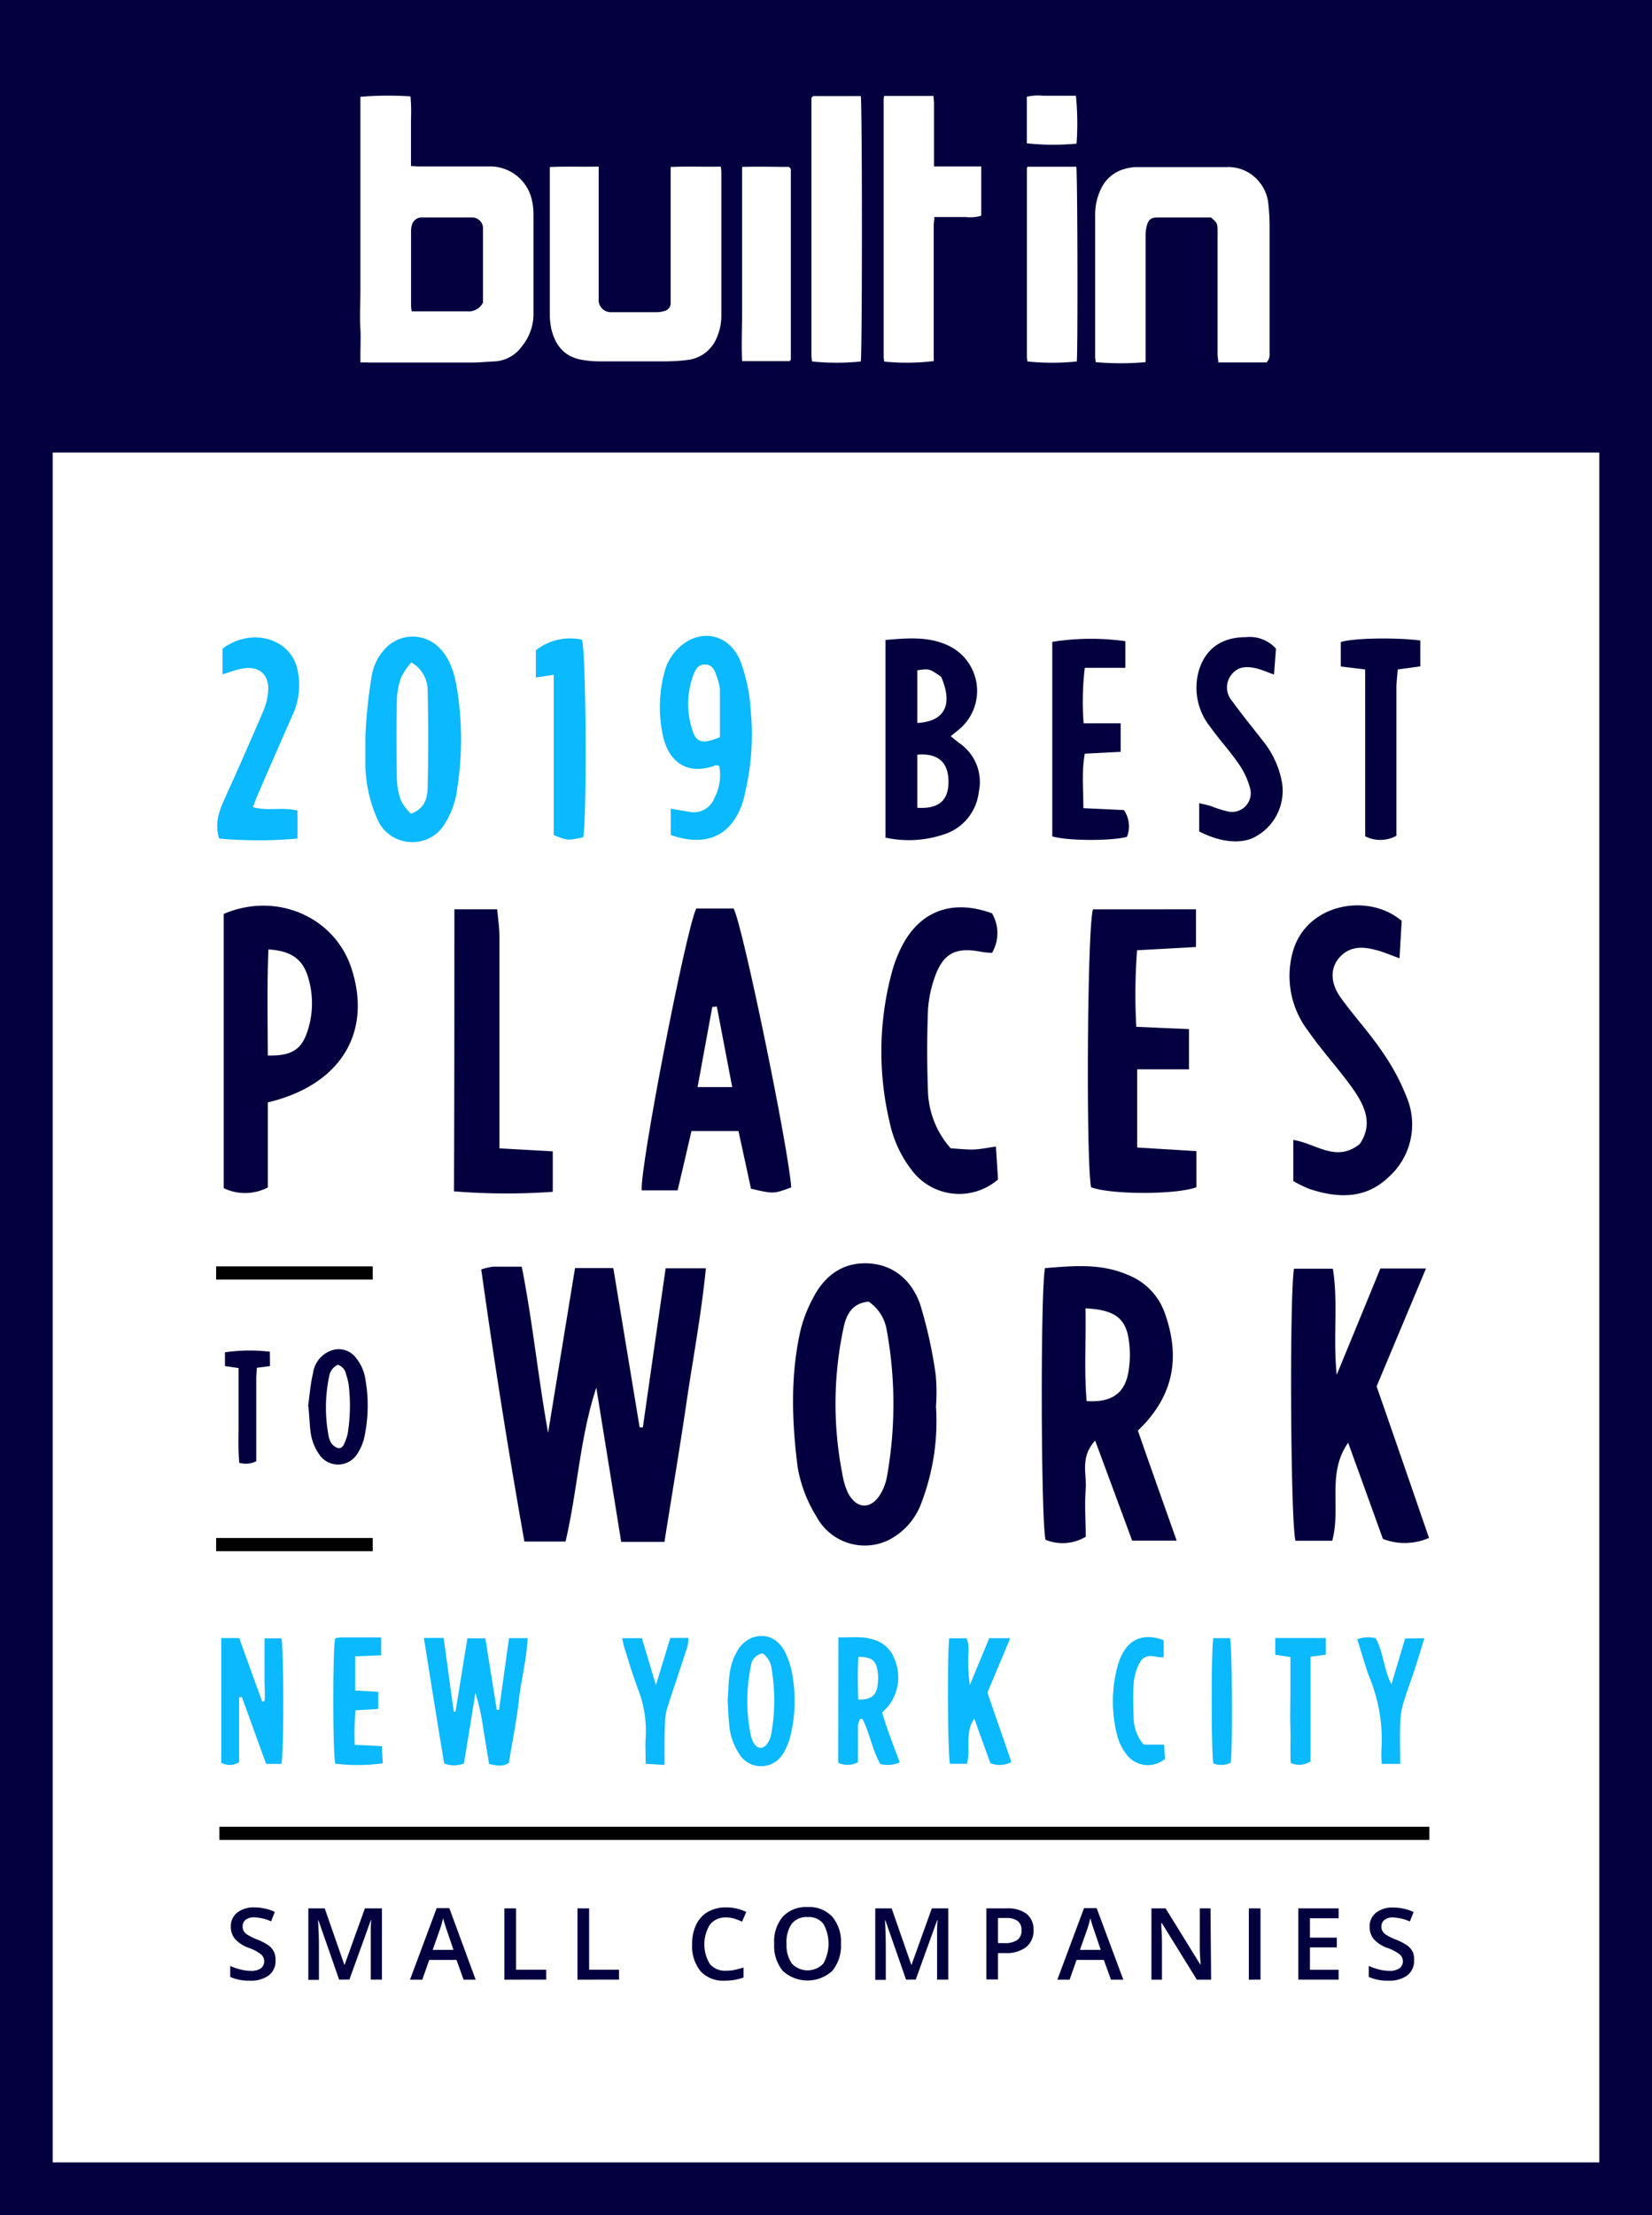 <svg xmlns="http://www.w3.org/2000/svg" viewBox="0 0 250.86 336.17"><defs><style>.cls-1{fill:#fff;}.cls-2{fill:#04003f;}.cls-3{fill:#0ab9fe;}.cls-4{fill:none;stroke:#000;stroke-miterlimit:10;stroke-width:2px;}</style></defs><title>BUILTINNYC</title><g id="Layer_2" data-name="Layer 2"><g id="Layer_1-2" data-name="Layer 1"><rect class="cls-1" width="250.86" height="336.17"/><rect class="cls-2" width="250.86" height="68.68"/><path class="cls-2" d="M242.86,8V328.17H8V8H242.86m8-8H0V336.17H250.86V0Z"/><g id="MNJBdC.tif"><path class="cls-1" d="M54.73,55V53.78c0-1.28.07-2.56,0-3.83-.13-2,0-4,0-6q0-14.07,0-28.13V14.69a50.49,50.49,0,0,1,7.61-.06,28.14,28.14,0,0,1,.07,3.44c0,1.18,0,2.35,0,3.52v3.62c.42,0,.79.05,1.15.05,3.59,0,7.17,0,10.75,0a6.49,6.49,0,0,1,6.47,5.16,9.31,9.31,0,0,1,.23,2c0,5.13,0,10.27,0,15.41a7.77,7.77,0,0,1-1.76,4.73,5.47,5.47,0,0,1-4.39,2.3c-1.1.06-2.2.16-3.29.16-5.17,0-10.34,0-15.51,0C55.69,55,55.28,55,54.73,55Zm18.61-9V44.05c0-3.06,0-6.13,0-9.2A1.66,1.66,0,0,0,71.64,33c-2.52,0-5,0-7.55,0a1.53,1.53,0,0,0-1.54,1.14,2.79,2.79,0,0,0-.13.91c0,3.79,0,7.58,0,11.37a6.9,6.9,0,0,0,.1.83h1.1c2.45,0,4.89,0,7.34,0A2.43,2.43,0,0,0,73.34,45.93Z"/><path class="cls-1" d="M192.34,55H185c0-.43-.11-.82-.11-1.21q0-5.89,0-11.79c0-2.34,0-4.68,0-7,0-1.08-.09-1.22-1-2-.23,0-.5,0-.78,0-2.41,0-4.82,0-7.23,0-1.09,0-1.48.28-1.76,1.35a5.7,5.7,0,0,0-.16,1.43q0,9,0,18c0,.4,0,.81,0,1.18a42.39,42.39,0,0,1-7.56,0,5.25,5.25,0,0,1-.1-.75c0-7.27,0-14.53,0-21.8a8.9,8.9,0,0,1,1.14-4.23,5.51,5.51,0,0,1,3.46-2.57,6,6,0,0,1,1.83-.25c4.51,0,9,0,13.54,0a6,6,0,0,1,5,2.31,6.1,6.1,0,0,1,1.31,3.09,31.43,31.43,0,0,1,.21,3.49q0,9.72,0,19.43A1.74,1.74,0,0,1,192.34,55Z"/><path class="cls-1" d="M101.91,25.34c2.61-.11,5,0,7.54-.05a7.49,7.49,0,0,1,.09.85q0,10.85,0,21.7a8.46,8.46,0,0,1-.78,3.6,5.44,5.44,0,0,1-4.38,3.19,27,27,0,0,1-3.48.21c-3.38,0-6.75,0-10.13,0a14.81,14.81,0,0,1-2.65-.28c-2.53-.52-3.84-2.27-4.4-4.65a10.55,10.55,0,0,1-.23-2.45q0-10.44,0-20.87V25.35c2.49-.12,4.91,0,7.42-.07,0,.48,0,.84,0,1.21V45.3a1.87,1.87,0,0,0,2,2.08c.72,0,1.44,0,2.17,0,1.55,0,3.1,0,4.65,0a3.83,3.83,0,0,0,1.11-.17,1.23,1.23,0,0,0,1-1.36c0-1.31,0-2.62,0-3.93V25.34Z"/><path class="cls-1" d="M134.27,14.56h7.49c0,.39.07.75.07,1.11,0,2.82,0,5.65,0,8.47,0,.34,0,.67,0,1.12H149c0,2.58,0,5,0,7.48a6.17,6.17,0,0,1-2.37.2c-.79,0-1.58,0-2.38,0h-2.37c0,.48-.09.88-.09,1.27,0,6.48,0,13,0,19.43,0,.4,0,.8,0,1.16a34.47,34.47,0,0,1-7.47.08l-.07-.06a.31.31,0,0,1,0-.1,4.43,4.43,0,0,1-.06-.51q0-19.62,0-39.26A1.91,1.91,0,0,1,134.27,14.56Z"/><path class="cls-1" d="M123.44,14.58h7.27c.23.93.23,39.46,0,40.28a36.07,36.07,0,0,1-7.35,0,.46.46,0,0,1-.07-.07.15.15,0,0,1,0-.09,7.35,7.35,0,0,1-.07-.82q0-19.41,0-38.84a.46.46,0,0,1,0-.2C123.28,14.8,123.33,14.75,123.44,14.58Z"/><path class="cls-1" d="M156,25.31h7.44c.19.79.24,28.32.07,29.55a37,37,0,0,1-7.45,0l-.06-.07a.41.41,0,0,1,0-.09,4.43,4.43,0,0,1-.06-.51q0-14.25,0-28.51A2.44,2.44,0,0,1,156,25.31Z"/><path class="cls-1" d="M119.94,54.81h-7.25c-.12-2.46,0-4.89,0-7.32s0-5,0-7.44V25.33c2.51-.07,4.9,0,7.09,0l.26.23a.31.31,0,0,1,.05.1c0,.27,0,.54,0,.81q0,14.06,0,28.1C120.07,54.6,120,54.66,119.94,54.81Z"/><path class="cls-1" d="M155.93,21.75V14.68a7.61,7.61,0,0,1,2.46-.15c.86,0,1.72,0,2.58,0h2.41a42.66,42.66,0,0,1,.1,7.27A37.39,37.39,0,0,1,155.93,21.75Z"/></g><path class="cls-3" d="M64.37,248.58h3c.52,3.75,1,7.47,1.54,11.19l.26,0c.6-3.67,1.19-7.34,1.8-11.13h2.73l1.74,10.85h.34c.5-3.6,1-7.19,1.52-10.88h2.83c-.17,3.24-1,6.35-1.35,9.51s-1,6.25-1.51,9.42c-.92.63-1.9.42-3,.16-.3-1.83-.61-3.65-.9-5.48a32.88,32.88,0,0,0-1.18-5.31c-.29,1.79-.57,3.58-.86,5.36s-.59,3.56-.88,5.36a4.13,4.13,0,0,1-3,0C66.41,261.42,65.41,255.13,64.37,248.58Z"/><path class="cls-2" d="M100.9,234H94.33c-1.29-8-2.53-15.68-3.78-23.4-2.5,7.56-2.83,15.46-4.67,23.35H79.63c-2.43-13.68-4.61-27.41-6.55-41.3a10.74,10.74,0,0,1,1.78-.42c1.34,0,2.68,0,4.37,0,1.66,8.42,2.48,16.79,4,25.21,1.36-8.29,2.71-16.59,4.09-25h5.81c1.34,8.09,2.67,16.13,4,24.18l.49,0c1.14-8,2.29-16,3.46-24.14h6.11c-.7,7.08-2,13.89-3,20.73S102,227,100.9,234Z"/><path class="cls-3" d="M36.31,257.59v9.84a2.59,2.59,0,0,1-2.71.08V248.6h2.73q1.72,4.8,3.48,9.63l.36-.05c.11-1,0-2.07,0-3.1s0-2.05,0-3.07v-3.37h2.56c.35,1.22.4,17.28,0,19.05H40.41q-1.84-5.08-3.68-10.14Z"/><path class="cls-2" d="M134.46,127.12v-30c3.26-.27,6.35-.56,9.32.75a7.61,7.61,0,0,1,2.09,12.63c-.46.42-1,.79-1.5,1.24.43.33.83.67,1.25,1a7.12,7.12,0,0,1,3,7.5,7.63,7.63,0,0,1-5.38,6.42A16.61,16.61,0,0,1,134.46,127.12Zm4.84-4.53c3.28.21,4.78-1.15,4.73-4.06s-1.65-4.25-4.73-4Zm0-12.87c4.22-.24,5.43-2.83,3.62-7-1.79-1.25-1.79-1.25-3.62-1Z"/><path class="cls-3" d="M127.31,248.48c1.88.07,3.51-.2,5.13.29a4.83,4.83,0,0,1,3.52,3.36,7,7,0,0,1-2,7.75c.7,2.5,1.71,5,2.66,7.58a4.39,4.39,0,0,1-2.94.25c-1.23-2.14-1.6-4.65-2.71-6.84l-.37,0a3.74,3.74,0,0,0-.32,1c0,1.31,0,2.61,0,3.92v1.65a3.29,3.29,0,0,1-3,.08Zm3,9.45c1.75.06,2.65-.49,2.91-1.9a7.16,7.16,0,0,0,0-2.69c-.27-1.42-1-1.88-2.87-1.9C130.21,253.56,130.26,255.68,130.32,257.93Z"/><path class="cls-2" d="M178.68,233.81h-6.76c-1.81-4.91-3.62-9.8-5.62-15.18-2.33,2.56-1.26,5.07-1.43,7.3-.19,2.43,0,4.89,0,7.29a6.85,6.85,0,0,1-6.1.46c-.7-2.87-.8-37.28-.09-41.23,4.17-.32,8.41-.77,12.51,1a9.68,9.68,0,0,1,5.71,5.89c2.35,6.65,1.38,12.52-4.11,17.77C174.62,222.37,176.54,227.77,178.68,233.81Zm-13.85-35.25c.1,4.9-.22,9.5.18,14.07,3.72.25,5.75-1.12,6.33-4.34a15.57,15.57,0,0,0,.09-4.77C171,200.06,169.27,198.77,164.83,198.56Z"/><path class="cls-3" d="M150.22,248.62h3.18c-1.19,2.85-2.3,5.49-3.46,8.25q1.77,5.14,3.64,10.52a3.56,3.56,0,0,1-3.19.18q-1.23-3.37-2.44-6.75c-1.52,2.15-.49,4.55-1.12,6.86h-2.57c-.35-1.32-.43-17-.11-19.05h2.61c.53,1.17.21,2.37.27,3.54a24.15,24.15,0,0,0,.24,3.57C148.27,253.31,149.28,250.89,150.22,248.62Z"/><path class="cls-2" d="M217,233.4a9.2,9.2,0,0,1-7,.15c-1.75-4.84-3.51-9.72-5.28-14.6-3.28,4.65-1.05,9.87-2.42,14.88h-5.58c-.75-2.87-.92-36.75-.23-41.29h5.91c.83,5.13,0,10.28.58,16.11,2.41-5.86,4.53-11,6.63-16.14h6.93l-7.5,17.89C211.63,217.82,214.26,225.45,217,233.4Z"/><path class="cls-2" d="M142.13,213.42A34.6,34.6,0,0,1,140,227.85a10.25,10.25,0,0,1-5.18,5.93A8.31,8.31,0,0,1,124,230.19a21,21,0,0,1-2.87-7.49c-.89-7-1.15-14.15.51-21.14a21.27,21.27,0,0,1,1.75-4.43c1.73-3.45,4.5-5.59,8.45-5.4s6.66,2.7,7.89,6.23a68.57,68.57,0,0,1,2.36,10.69A28.11,28.11,0,0,1,142.13,213.42Zm-10.22-15.88c-2.41.21-3.35,1.82-3.79,3.85a55.16,55.16,0,0,0-.22,22.24,11.54,11.54,0,0,0,.8,2.8c1.29,2.62,3.53,2.75,5,.31a7.91,7.91,0,0,0,1-2.72,62.47,62.47,0,0,0-.07-22.28A6.43,6.43,0,0,0,131.91,197.54Z"/><path class="cls-3" d="M110.5,258c.2-2.29,0-4.88,1.33-7.19a4.53,4.53,0,0,1,2.4-2.28c2.4-.8,4.21.42,5.17,2.59a12.39,12.39,0,0,1,1,3.59,22.25,22.25,0,0,1-.46,9.08,9.19,9.19,0,0,1-1.1,2.45,3.88,3.88,0,0,1-6.65-.16,9.26,9.26,0,0,1-1.45-4.3C110.6,260.57,110.57,259.38,110.5,258Zm5.32-7.07a2.09,2.09,0,0,0-1.79,1.9,25.82,25.82,0,0,0-.1,10.1,5.18,5.18,0,0,0,.44,1.45c.58,1.12,1.56,1.18,2.22.13a4,4,0,0,0,.54-1.41,29.4,29.4,0,0,0,0-10.12A3.52,3.52,0,0,0,115.82,250.9Z"/><path class="cls-2" d="M46.8,213.28c.2-1.36.32-3.17.74-4.91a4.22,4.22,0,0,1,2.82-3.43A3.27,3.27,0,0,1,54,206a6.85,6.85,0,0,1,1.52,3.55,22.67,22.67,0,0,1-.25,8.8,7.62,7.62,0,0,1-1.12,2.44,3.43,3.43,0,0,1-5.63,0,7.63,7.63,0,0,1-1.36-3.46C47,216.12,47,214.92,46.8,213.28Zm4.51-6.16A2.29,2.29,0,0,0,50,208.81a23,23,0,0,0-.16,8.78,3.55,3.55,0,0,0,.46,1.41,1.91,1.91,0,0,0,1,.75c.5.13.83-.27,1-.72a8.13,8.13,0,0,0,.49-1.41,26.7,26.7,0,0,0,.21-7,8.65,8.65,0,0,0-.45-2.05A1.83,1.83,0,0,0,51.31,207.12Z"/><path class="cls-3" d="M56.45,102.54a7.9,7.9,0,0,1,2.35-4.41,5.68,5.68,0,0,1,7.73,0c1.91,1.83,2.54,4.25,2.92,6.74a48.23,48.23,0,0,1,0,14.64,12.84,12.84,0,0,1-1.91,5.5,5.63,5.63,0,0,1-5.13,2.78,5.69,5.69,0,0,1-5.18-3.65,21.2,21.2,0,0,1-1.75-8c0-1.43,0-2.86,0-4.28A77.39,77.39,0,0,1,56.45,102.54Zm6-2a11.45,11.45,0,0,0-1.52,2.22,11,11,0,0,0-.66,3.39q-.12,6,0,12.05a10.06,10.06,0,0,0,.66,3.39,7.54,7.54,0,0,0,1.49,1.9c2.17-.8,2.48-2.49,2.52-4,.11-4.82.12-9.64,0-14.46A4.93,4.93,0,0,0,62.46,100.52Z"/><path class="cls-2" d="M105.72,137.88h5.68c1.39,2.52,8.4,36.68,8.75,42.32-2.68,1-2.68,1-6.11.2q-.9-4.12-1.9-8.75H105c-.68,2.94-1.35,5.85-2.1,9H97.45C97.12,177.4,104.06,141.5,105.72,137.88Zm3.13,14.87-.69.07c-.74,4-1.47,8-2.23,12.16h5.26Z"/><path class="cls-2" d="M40.67,180.21a7.5,7.5,0,0,1-6.7.11V138.7c8-3.43,16.9.44,19.43,8.35,3.12,9.71-1.72,17.64-12.73,20.25Zm.09-36.12c-.22,5.63-.11,10.87-.09,16.1,3.49.07,5-.83,5.92-3.4a13.49,13.49,0,0,0,.27-8.22C46.1,145.75,44.43,144.3,40.76,144.09Z"/><path class="cls-3" d="M101.86,126.72v-4c1,.18,1.87.33,2.71.46a3.35,3.35,0,0,0,3.91-2.06,7.43,7.43,0,0,0,.73-4.9c-.2,0-.38-.13-.51-.08-4,1.51-7-.14-8-4.33a20.46,20.46,0,0,1,.13-9.53A7.83,7.83,0,0,1,103.42,98c3.09-2.58,7.26-1.83,9,2.3A25.62,25.62,0,0,1,114,107.8a38.62,38.62,0,0,1-.85,12.49c-.1.44-.19.87-.32,1.3C111.2,126.76,107.36,128.65,101.86,126.72Zm7.46-14.85c0-2.48,0-4.87,0-7.26a7.91,7.91,0,0,0-.53-2.06c-.27-.89-.68-1.72-1.77-1.71s-1.47.9-1.78,1.74a12.65,12.65,0,0,0-.21,7.88C105.65,112.75,106.61,113,109.32,111.87Z"/><path class="cls-3" d="M50.89,248.67a3,3,0,0,1,.76-.17c2,0,4.06,0,6.23,0v2.71l-3.94.16v5.19l3.5.19v2.6l-3.46.21a43.3,43.3,0,0,0-.12,5.23L58,265c0,.91.08,1.67.12,2.61a28.57,28.57,0,0,1-7.21.05C50.51,266,50.52,250.11,50.89,248.67Z"/><path class="cls-2" d="M181.61,138v5.72l-8.94.49a88,88,0,0,0-.12,11.62l8,.35v6.1h-7.87v11.87l9,.55v5.48c-3.18,1.16-13,1.13-16,0-.77-4.05-.59-39.26.29-42.17Z"/><path class="cls-2" d="M170.89,101.35h-6.16a43.07,43.07,0,0,0-.18,8.42h5.63v4.33l-5.45.28c-.5,2.72-.21,5.36-.22,8.27l6.16.29a4.34,4.34,0,0,1,.46,4.06c-2.39.65-9.08.62-11.34-.07V97.41a37.27,37.27,0,0,1,11.1-.1Z"/><path class="cls-2" d="M196.39,179.24V173c3.46.53,6.5,3.5,10.09.62,2.18-3.2.62-6.11-1.37-8.84s-4.49-5.48-6.51-8.38a13.71,13.71,0,0,1-2.31-11.86c2-7.46,11.52-9.11,16.56-4.78-.09,1.57-.2,3.39-.33,5.67-1.52-.54-2.53-1-3.57-1.25-2-.54-4-.64-5.59,1.17-1.34,1.57-1.39,3.75.19,6,2,2.79,4.33,5.3,6.25,8.12a33.35,33.35,0,0,1,3.91,7.3,10.7,10.7,0,0,1-2.85,11.87c-3.5,3.37-7.77,3.23-12.09,1.77A18.77,18.77,0,0,1,196.39,179.24Z"/><path class="cls-2" d="M193.76,98.44l-.3,3.93c-1.1-.39-1.81-.71-2.55-.9-1.45-.37-2.87-.41-3.91.92a3.11,3.11,0,0,0,.1,4c1.44,2,3.05,3.95,4.58,5.93a14,14,0,0,1,3,6.47,7.92,7.92,0,0,1-4.44,8.39c-2.09.93-5.09.58-8.14-1v-4.29c.67.16,1.24.28,1.78.44a17,17,0,0,0,2.54.81,2.84,2.84,0,0,0,3.4-3.54,11.76,11.76,0,0,0-1.81-3.8c-1.32-1.91-2.91-3.62-4.25-5.51a9.47,9.47,0,0,1-1.69-8.59c1-3.23,3.42-5,7.09-5A5.36,5.36,0,0,1,193.76,98.44Z"/><path class="cls-3" d="M100.91,267.85l-2.86-.17c0-1.48-.09-2.78,0-4.07a17.2,17.2,0,0,0-1.24-7.44c-.74-2-1.36-4.08-2-6.12-.13-.42-.2-.85-.34-1.43h3c.7,2.32,1.37,4.56,2.13,7.1.8-2.61,1.49-4.87,2.19-7.14h2.75a6.59,6.59,0,0,1-.13,1.21c-1,3.17-2.11,6.33-3.11,9.51a8.3,8.3,0,0,0-.32,2.33C100.88,263.6,100.91,265.58,100.91,267.85Z"/><path class="cls-3" d="M33.79,102.34V98.45c4.34-3.28,10.36-1.64,11.39,3.21a10.9,10.9,0,0,1-.74,6.83c-1.78,4-3.51,8-5.25,12-.25.57-.46,1.15-.78,2,2.25.66,4.51-.07,6.77.54v4.23a65.8,65.8,0,0,1-11.91,0c-.78-2.56.17-4.57,1.1-6.61,1.92-4.23,3.78-8.48,5.62-12.75a9.94,9.94,0,0,0,.69-2.58c.4-2.9-1.32-4.46-4.16-3.79C35.68,101.69,34.87,102,33.79,102.34Z"/><path class="cls-3" d="M216.29,248.62c-.56,1.82-1,3.33-1.5,4.83-.57,1.73-1.23,3.42-1.73,5.16a12.07,12.07,0,0,0-.44,3c-.07,2,0,3.95,0,6.08h-2.79a18.17,18.17,0,0,1-.07-1.9,24.79,24.79,0,0,0-1.71-11c-.76-1.94-1.29-4-1.95-6a4.65,4.65,0,0,1,2.78-.18c1.22,2.1,1.19,4.66,2.41,7l2.08-6.94Z"/><path class="cls-2" d="M144.36,174.27c1.21.07,2.33.21,3.45.18s2-.25,3.42-.45c.12,1.83.23,3.51.32,5a9,9,0,0,1-13-1.29,17.85,17.85,0,0,1-3.48-7.51,46.21,46.21,0,0,1,.43-22.89,19.89,19.89,0,0,1,1.54-3.87c2.78-5.27,7.68-7,13.6-4.83a5.93,5.93,0,0,1,0,6,13.28,13.28,0,0,1-1.58-.15c-3.86-.77-5.81.17-7.08,3.75a18.11,18.11,0,0,0-1.07,5.18c-.15,4-.15,8.1,0,12.15A13.73,13.73,0,0,0,144.36,174.27Z"/><path class="cls-3" d="M176.7,248.93v2.58c-.46,0-.79,0-1.1-.09-1.44-.27-2.14,0-2.74,1.32a8.1,8.1,0,0,0-.71,2.76c-.11,1.75-.07,3.51,0,5.27a6.29,6.29,0,0,0,1.53,4h3.11c0,.74.08,1.5.12,2.16a4.05,4.05,0,0,1-5.82-.64,8.08,8.08,0,0,1-1.55-3.36,20.65,20.65,0,0,1,.21-10.24,9.22,9.22,0,0,1,.7-1.73C171.68,248.62,173.92,247.84,176.7,248.93Z"/><path class="cls-2" d="M207.3,101.6l-3.7-.45V97.44c1.75-.59,8.16-.74,12.08-.24v3.93l-3.43.47c-.07,1-.2,1.89-.2,2.83,0,6.51,0,13,0,19.54v2.87a5.07,5.07,0,0,1-4.74.08Z"/><path class="cls-2" d="M41,207.32l-2,.26c0,.57-.09,1.1-.09,1.63q0,5.49,0,11v1.55a3.58,3.58,0,0,1-2.58.24,44.07,44.07,0,0,1-.1-4.85c0-1.56,0-3.11,0-4.67v-4.86l-2.07-.3v-2.09a25.81,25.81,0,0,1,6.82-.09Z"/><path class="cls-3" d="M201.33,248.59v2.52l-2.32.32V267.3a3.05,3.05,0,0,1-3,.25c-.12-1.78,0-3.58-.06-5.37s0-3.51,0-5.26v-5.45l-2.3-.33v-2.55Z"/><path class="cls-2" d="M69,138h6.5c.13,1.45.34,2.78.34,4.1,0,9.26,0,18.52,0,27.78v4.4l8.1.45v6.14a98.5,98.5,0,0,1-15-.07C69,166.31,69,152.31,69,138Z"/><path class="cls-3" d="M88.56,127.06c-2.36.52-2.36.52-4.47-.33V102.41l-2.72.41V98.69a8.39,8.39,0,0,1,7-1.61C89,98.93,89.14,123.63,88.56,127.06Z"/><path class="cls-3" d="M186.89,267.5a3.14,3.14,0,0,1-2.64.11c-.31-1.34-.35-17.23,0-19h2.53C187.1,250,187.21,264.69,186.89,267.5Z"/><line class="cls-4" x1="33.31" y1="278.23" x2="217.05" y2="278.23"/><line class="cls-4" x1="32.82" y1="193.19" x2="56.6" y2="193.19"/><line class="cls-4" x1="32.82" y1="234.41" x2="56.6" y2="234.41"/><path class="cls-2" d="M41.84,297.51a2.71,2.71,0,0,1-1,2.26,4.55,4.55,0,0,1-2.88.82,6.9,6.9,0,0,1-3-.57v-1.67a8.93,8.93,0,0,0,1.58.55,6.8,6.8,0,0,0,1.55.2,2.5,2.5,0,0,0,1.55-.4,1.39,1.39,0,0,0,0-2.1,6.66,6.66,0,0,0-1.89-1,5,5,0,0,1-2.09-1.37,2.88,2.88,0,0,1-.61-1.85,2.6,2.6,0,0,1,1-2.14,4.06,4.06,0,0,1,2.59-.77,7.51,7.51,0,0,1,3.09.68l-.56,1.44a6.85,6.85,0,0,0-2.58-.61,2,2,0,0,0-1.3.38,1.22,1.22,0,0,0-.44,1,1.37,1.37,0,0,0,.17.72,1.78,1.78,0,0,0,.59.56,9.48,9.48,0,0,0,1.46.71,8.2,8.2,0,0,1,1.75.92,2.72,2.72,0,0,1,.81,1A2.84,2.84,0,0,1,41.84,297.51Z"/><path class="cls-2" d="M51.5,300.44l-3.14-9H48.3c.08,1.34.13,2.6.13,3.77v5.26H46.82V289.62h2.49l3,8.61h0l3.1-8.61H58v10.82h-1.7v-5.35c0-.53,0-1.24,0-2.1s.05-1.39.07-1.57h-.06l-3.25,9Z"/><path class="cls-2" d="M70.4,300.44l-1.08-3H65.18l-1.05,3H62.26l4.05-10.86h1.92l4,10.86Zm-1.54-4.53-1-2.94q-.11-.3-.3-.93a9.43,9.43,0,0,1-.27-.94,17.11,17.11,0,0,1-.59,2l-1,2.82Z"/><path class="cls-2" d="M76.59,300.44V289.62h1.77v9.31h4.58v1.51Z"/><path class="cls-2" d="M87.69,300.44V289.62h1.77v9.31H94v1.51Z"/><path class="cls-2" d="M110.21,291a2.94,2.94,0,0,0-2.4,1.08,5.69,5.69,0,0,0,0,6,3,3,0,0,0,2.43,1,6.45,6.45,0,0,0,1.33-.13c.43-.1.88-.21,1.34-.36v1.52a8.13,8.13,0,0,1-2.88.48,4.59,4.59,0,0,1-3.65-1.44,6,6,0,0,1-1.28-4.12,6.67,6.67,0,0,1,.62-2.95,4.43,4.43,0,0,1,1.79-1.94,5.38,5.38,0,0,1,2.74-.67,6.88,6.88,0,0,1,3.07.69l-.64,1.48a8,8,0,0,0-1.16-.46A4.13,4.13,0,0,0,110.21,291Z"/><path class="cls-2" d="M127.7,295a5.94,5.94,0,0,1-1.32,4.11,5.57,5.57,0,0,1-7.51,0,6,6,0,0,1-1.31-4.14,5.87,5.87,0,0,1,1.32-4.11,4.86,4.86,0,0,1,3.77-1.44,4.76,4.76,0,0,1,3.73,1.46A5.9,5.9,0,0,1,127.7,295Zm-8.26,0a4.84,4.84,0,0,0,.81,3,3.29,3.29,0,0,0,4.77,0,6.17,6.17,0,0,0,0-6.06,2.82,2.82,0,0,0-2.38-1,2.86,2.86,0,0,0-2.4,1A4.79,4.79,0,0,0,119.44,295Z"/><path class="cls-2" d="M137.59,300.44l-3.14-9h-.06c.08,1.34.12,2.6.12,3.77v5.26h-1.6V289.62h2.49l3,8.61h0l3.1-8.61h2.5v10.82h-1.7v-5.35c0-.53,0-1.24,0-2.1s.05-1.39.07-1.57h-.06l-3.25,9Z"/><path class="cls-2" d="M156.94,292.89a3.16,3.16,0,0,1-1.11,2.6,4.84,4.84,0,0,1-3.16.91h-1.12v4h-1.77V289.62h3.11a4.71,4.71,0,0,1,3,.83A3,3,0,0,1,156.94,292.89Zm-5.39,2h.94a3.35,3.35,0,0,0,2-.48,1.73,1.73,0,0,0,.63-1.48,1.68,1.68,0,0,0-.57-1.39,2.84,2.84,0,0,0-1.77-.46h-1.23Z"/><path class="cls-2" d="M168.7,300.44l-1.08-3h-4.14l-1.06,3h-1.86l4.05-10.86h1.92l4.05,10.86Zm-1.55-4.53-1-2.94c-.08-.2-.18-.51-.31-.93s-.22-.74-.27-.94a16.94,16.94,0,0,1-.58,2l-1,2.82Z"/><path class="cls-2" d="M183.91,300.44h-2.17l-5.33-8.62h-.06l0,.48c.07.92.1,1.76.1,2.52v5.62h-1.6V289.62H177l5.3,8.58h0c0-.11,0-.52-.06-1.24s-.05-1.27-.05-1.67v-5.67h1.63Z"/><path class="cls-2" d="M189.64,300.44V289.62h1.77v10.82Z"/><path class="cls-2" d="M203.27,300.44h-6.12V289.62h6.12v1.5h-4.35v2.94H203v1.48h-4.08v3.4h4.35Z"/><path class="cls-2" d="M214.73,297.51a2.73,2.73,0,0,1-1,2.26,4.55,4.55,0,0,1-2.88.82,6.87,6.87,0,0,1-3-.57v-1.67a8.82,8.82,0,0,0,1.57.55,7,7,0,0,0,1.56.2,2.52,2.52,0,0,0,1.55-.4,1.33,1.33,0,0,0,.5-1.08,1.35,1.35,0,0,0-.46-1,6.61,6.61,0,0,0-1.9-1,5.07,5.07,0,0,1-2.09-1.37,2.93,2.93,0,0,1-.6-1.85,2.6,2.6,0,0,1,1-2.14,4,4,0,0,1,2.58-.77,7.52,7.52,0,0,1,3.1.68l-.57,1.44a6.84,6.84,0,0,0-2.57-.61,2,2,0,0,0-1.3.38,1.23,1.23,0,0,0-.45,1,1.37,1.37,0,0,0,.18.72,1.74,1.74,0,0,0,.58.56,9.71,9.71,0,0,0,1.47.71,8.45,8.45,0,0,1,1.75.92,2.72,2.72,0,0,1,.81,1A3,3,0,0,1,214.73,297.51Z"/></g></g></svg>
